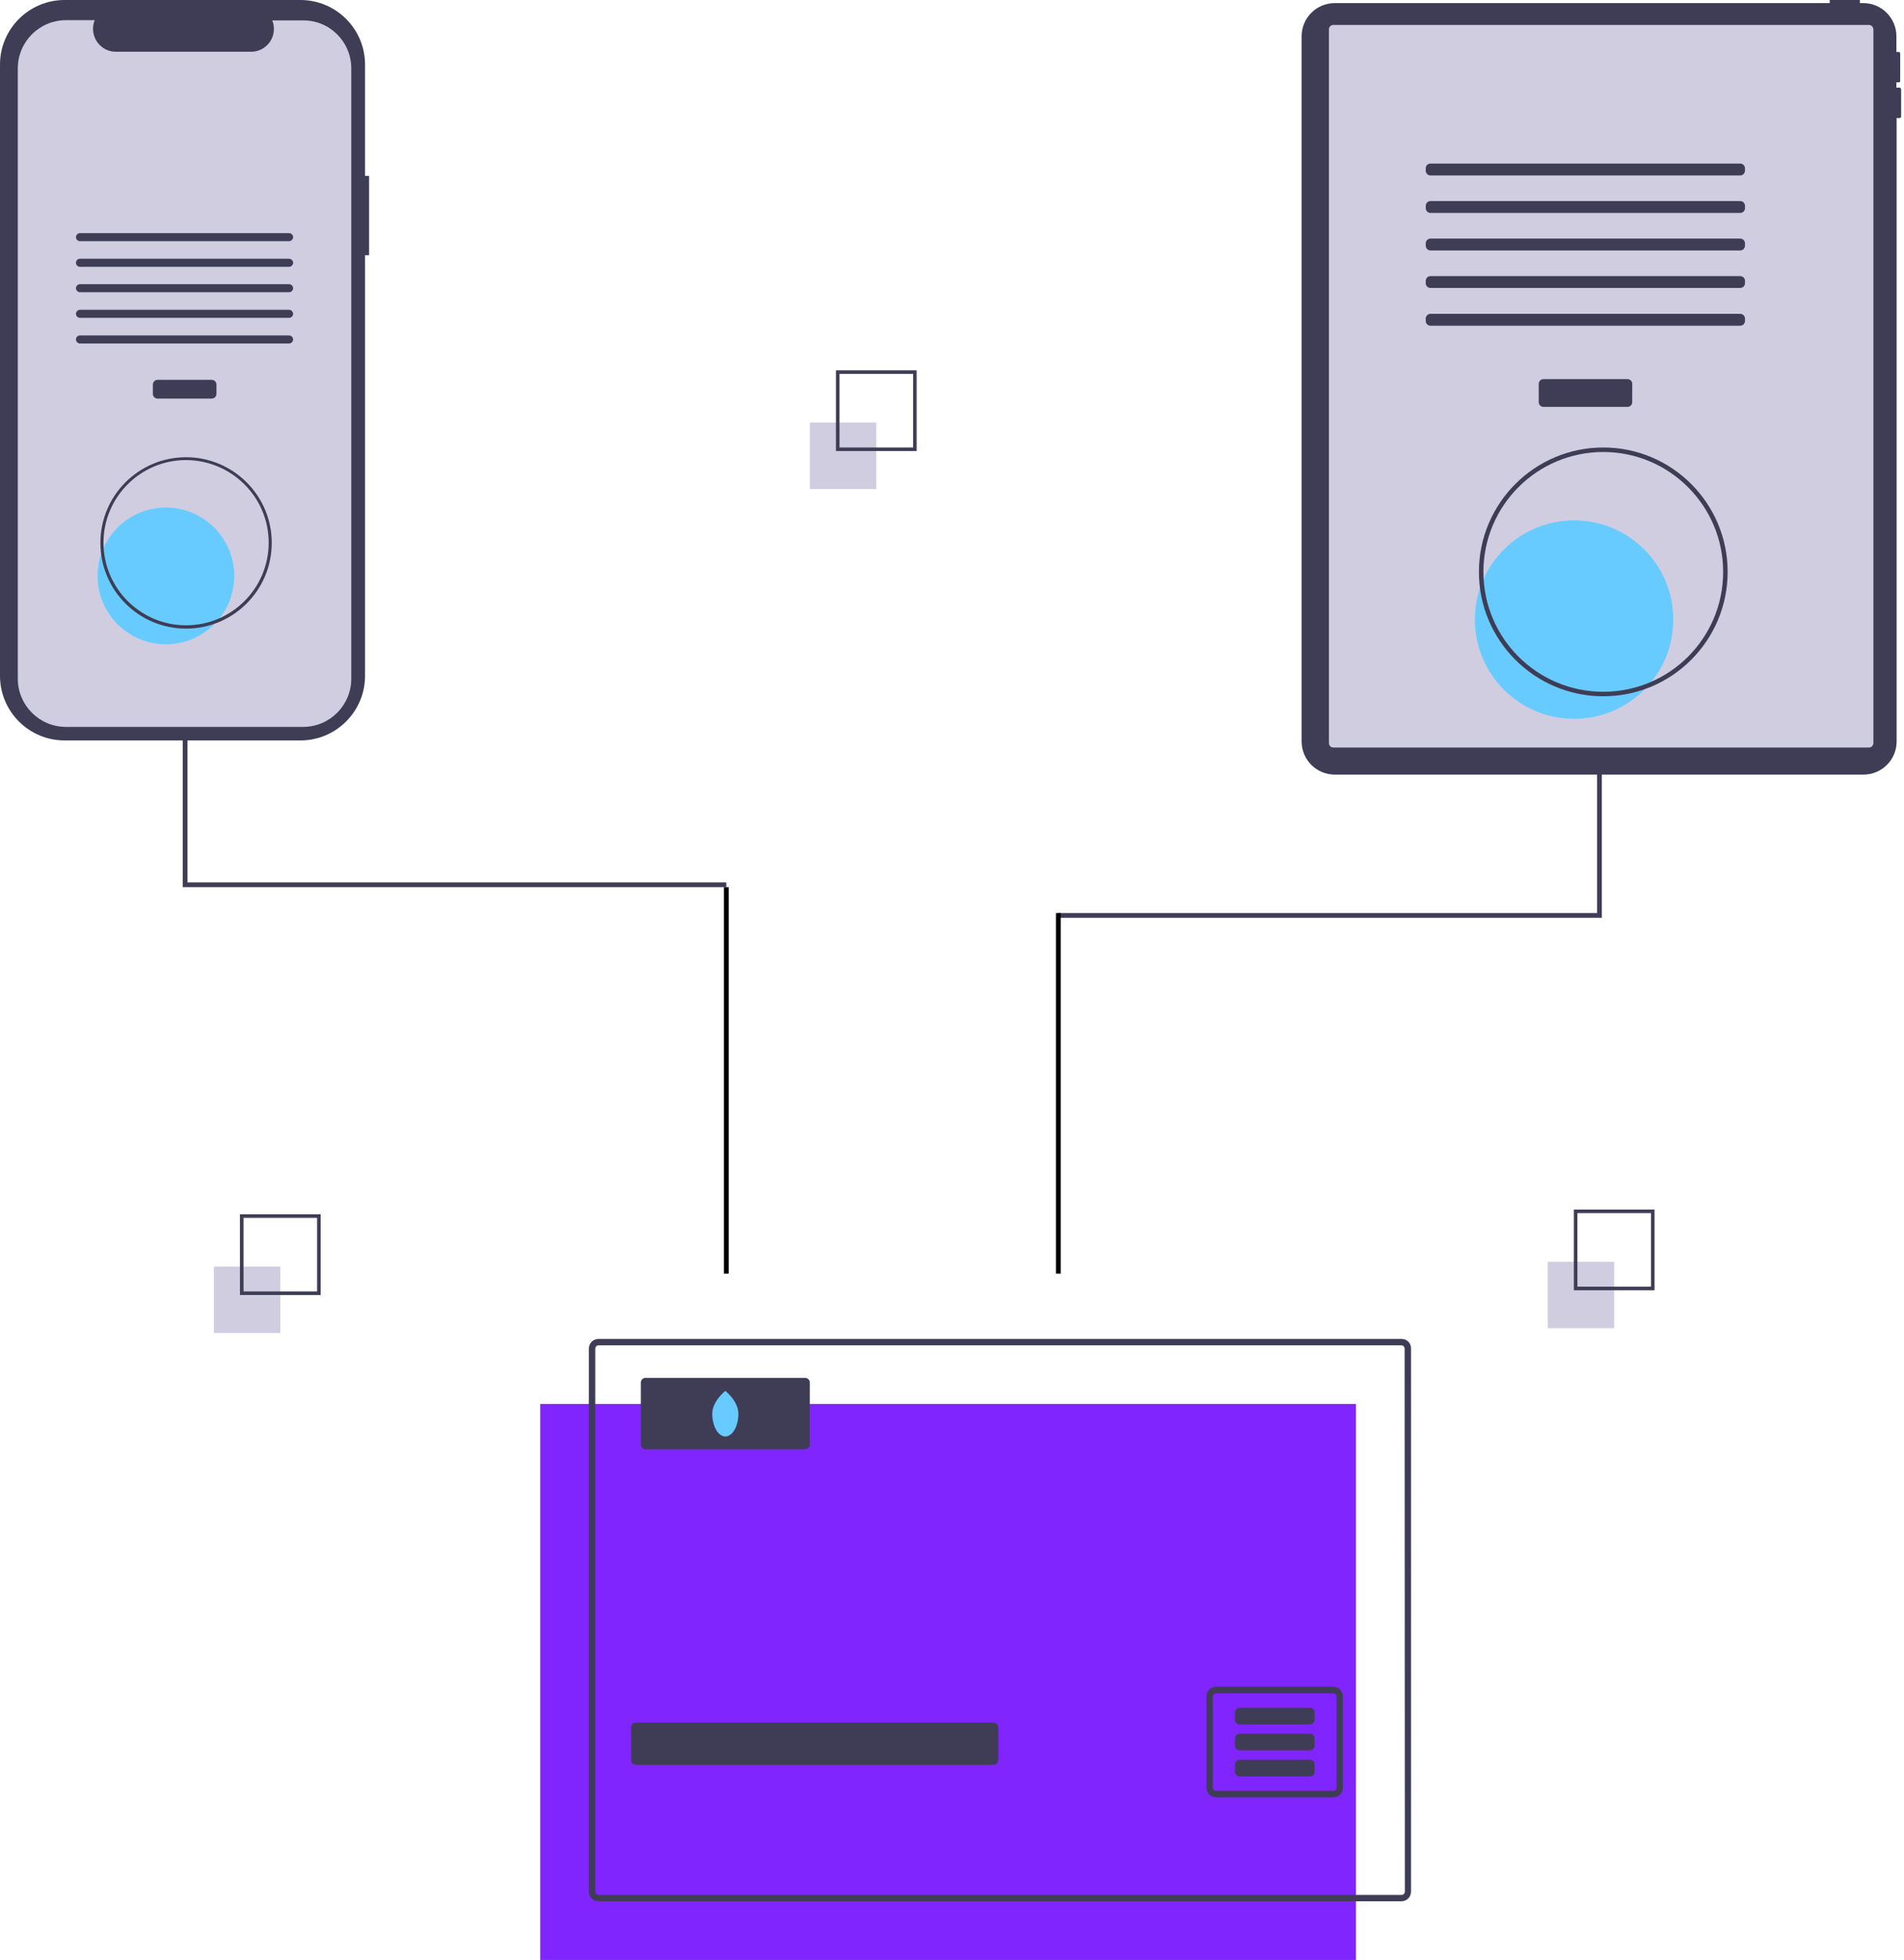 <?xml version="1.0" encoding="utf-8"?>
<!-- Generator: Adobe Illustrator 22.0.0, SVG Export Plug-In . SVG Version: 6.00 Build 0)  -->
<svg version="1.1" id="a335945a-1107-4320-8aa0-2afe397d1c78"
	 xmlns="http://www.w3.org/2000/svg" xmlns:xlink="http://www.w3.org/1999/xlink" x="0px" y="0px" viewBox="0 0 802.2 825.6"
	 style="enable-background:new 0 0 802.2 825.6;" xml:space="preserve">
<style type="text/css">
	.st0{fill:#8025FE;}
	.st1{fill:#3F3D56;}
	.st2{fill:#68CBFF;}
	.st3{fill:#D0CDE1;}
	.st4{fill:#3F3D56;stroke:#000000;stroke-width:2;stroke-miterlimit:10;}
</style>
<title>Playful cat</title>
<g>
	<title>online_transactions</title>
	<rect x="227.6" y="591.4" class="st0" width="343.7" height="234.2"/>
	<path class="st1" d="M590.5,564H252.2c-2.3,0-4.1,1.8-4.1,4.1v228.7c0,2.3,1.8,4.1,4.1,4.1l0,0h338.2c2.3,0,4.1-1.8,4.1-4.1l0,0
		V568.1C594.6,565.8,592.8,564,590.5,564z M591.9,796.8c0,0.8-0.6,1.4-1.4,1.4l0,0H252.2c-0.8,0-1.4-0.6-1.4-1.4l0,0V568.1
		c0-0.8,0.6-1.4,1.4-1.4h338.2c0.8,0,1.4,0.6,1.4,1.4L591.9,796.8L591.9,796.8z"/>
	<path class="st1" d="M267.9,725.6h150.7c1.1,0,2,0.9,2,2v13.8c0,1.1-0.9,2-2,2H267.9c-1.1,0-2-0.9-2-2v-13.8
		C265.9,726.5,266.8,725.6,267.9,725.6z"/>
	<path class="st1" d="M561.7,710.5h-49.3c-2.3,0-4.1,1.8-4.1,4.1l0,0V753c0,2.3,1.8,4.1,4.1,4.1l0,0h49.3c2.3,0,4.1-1.8,4.1-4.1l0,0
		v-38.3C565.8,712.4,564,710.5,561.7,710.5L561.7,710.5z M563.1,753c0,0.8-0.6,1.4-1.4,1.4h-49.3c-0.8,0-1.4-0.6-1.4-1.4v-38.3
		c0-0.8,0.6-1.4,1.4-1.4l0,0h49.3c0.8,0,1.4,0.6,1.4,1.4l0,0V753z"/>
	<path class="st1" d="M522.3,719.4h29.6c1.1,0,2,0.9,2,2v3c0,1.1-0.9,2-2,2h-29.6c-1.1,0-2-0.9-2-2v-3
		C520.3,720.3,521.2,719.4,522.3,719.4z"/>
	<path class="st1" d="M522.3,730.3h29.6c1.1,0,2,0.9,2,2v3c0,1.1-0.9,2-2,2h-29.6c-1.1,0-2-0.9-2-2v-3
		C520.3,731.2,521.2,730.3,522.3,730.3z"/>
	<path class="st1" d="M522.3,741.3h29.6c1.1,0,2,0.9,2,2v3c0,1.1-0.9,2-2,2h-29.6c-1.1,0-2-0.9-2-2v-3
		C520.3,742.2,521.2,741.3,522.3,741.3z"/>
	<path class="st1" d="M272,580.4h67.2c1.1,0,2,0.9,2,2v26.1c0,1.1-0.9,2-2,2H272c-1.1,0-2-0.9-2-2v-26.1
		C270,581.3,270.9,580.4,272,580.4z"/>
	<path class="st2" d="M311.1,595.5c0,5.3-2.5,9.6-5.5,9.6s-5.5-4.3-5.5-9.6c0-5.3,5.5-9.6,5.5-9.6S311.1,590.2,311.1,595.5z"/>
	<polygon class="st1" points="674.9,160.9 672.9,160.9 672.9,384.6 445.9,384.6 445.9,386.6 674.9,386.6 	"/>
	<polygon class="st1" points="306,373.7 77,373.7 77,148 79,148 79,371.7 306,371.7 	"/>
	<path class="st1" d="M800.3,36.9H799v-2.2h1c0.4,0,0.6-0.3,0.6-0.6V22.5c0-0.4-0.3-0.6-0.6-0.6l0,0h-1v-6.6c0-7.7-6.2-14-14-14l0,0
		h-1.4v-1.6c0-0.4-0.3-0.6-0.6-0.6l0,0h-11.5c-0.4,0-0.6,0.3-0.6,0.6l0,0v1.6H562.4c-7.7,0-14,6.2-14,14l0,0v297c0,7.7,6.2,14,14,14
		l0,0h222.7c7.7,0,14-6.2,14-14l0,0V49.7h1.3c0.4,0,0.6-0.3,0.6-0.6V37.6C800.9,37.2,800.6,36.9,800.3,36.9L800.3,36.9z"/>
	<path class="st3" d="M561.8,10.5h225.6c1.1,0,1.9,0.9,1.9,1.9V313c0,1.1-0.9,1.9-1.9,1.9H561.8c-1.1,0-1.9-0.9-1.9-1.9V12.4
		C559.9,11.3,560.8,10.5,561.8,10.5z"/>
	<path class="st1" d="M650.3,159.7h35.4c1.1,0,2,0.9,2,2v7.7c0,1.1-0.9,2-2,2h-35.4c-1.1,0-2-0.9-2-2v-7.7
		C648.3,160.6,649.2,159.7,650.3,159.7z"/>
	<path class="st1" d="M602.7,68.9h130.5c1.1,0,2,0.9,2,2v1c0,1.1-0.9,2-2,2H602.7c-1.1,0-2-0.9-2-2v-1
		C600.7,69.7,601.6,68.9,602.7,68.9z"/>
	<path class="st1" d="M602.7,84.7h130.5c1.1,0,2,0.9,2,2v1c0,1.1-0.9,2-2,2H602.7c-1.1,0-2-0.9-2-2v-1
		C600.7,85.6,601.6,84.7,602.7,84.7z"/>
	<path class="st1" d="M602.7,100.5h130.5c1.1,0,2,0.9,2,2v1c0,1.1-0.9,2-2,2H602.7c-1.1,0-2-0.9-2-2v-1
		C600.7,101.4,601.6,100.5,602.7,100.5z"/>
	<path class="st1" d="M602.7,116.3h130.5c1.1,0,2,0.9,2,2v1c0,1.1-0.9,2-2,2H602.7c-1.1,0-2-0.9-2-2v-1
		C600.7,117.2,601.6,116.3,602.7,116.3z"/>
	<path class="st1" d="M602.7,132.2h130.5c1.1,0,2,0.9,2,2v1c0,1.1-0.9,2-2,2H602.7c-1.1,0-2-0.9-2-2v-1
		C600.7,133.1,601.6,132.2,602.7,132.2z"/>
	<circle class="st2" cx="663.2" cy="261" r="41.8"/>
	<path class="st1" d="M675.5,293.3c-28.9,0-52.4-23.5-52.4-52.4s23.5-52.4,52.4-52.4s52.4,23.5,52.4,52.4l0,0
		C727.9,269.8,704.4,293.3,675.5,293.3z M675.5,190.4c-27.9,0-50.5,22.6-50.5,50.5c0,27.9,22.6,50.5,50.5,50.5s50.5-22.6,50.5-50.5
		l0,0C726,213.1,703.4,190.4,675.5,190.4z"/>
	<path class="st1" d="M155.5,74.1h-1.7V27.2c0-15-12.2-27.2-27.2-27.2l0,0H27.2C12.2,0,0,12.2,0,27.2l0,0v257.5
		c0,15,12.2,27.2,27.2,27.2l0,0h99.4c15,0,27.2-12.2,27.2-27.2l0,0V107.5h1.7V74.1z"/>
	<path class="st3" d="M148,28.8v257.1c0,11.2-9.1,20.3-20.3,20.3H27.8c-11.2,0-20.3-9.1-20.3-20.3V28.8c0-11.2,9.1-20.3,20.3-20.3
		h12.1c-2,4.9,0.4,10.6,5.3,12.6c1.2,0.5,2.4,0.7,3.6,0.7h57c5.3,0,9.6-4.3,9.6-9.6c0-1.2-0.2-2.5-0.7-3.6h13
		C138.9,8.5,148,17.6,148,28.8z"/>
	<path class="st1" d="M66.4,160h22.8c1.1,0,2,0.9,2,2v3.9c0,1.1-0.9,2-2,2H66.4c-1.1,0-2-0.9-2-2V162C64.4,160.9,65.3,160,66.4,160z
		"/>
	<path class="st1" d="M33.7,98.2h88.1c0.9,0,1.7,0.8,1.7,1.7l0,0c0,0.9-0.8,1.7-1.7,1.7H33.7c-0.9,0-1.7-0.8-1.7-1.7l0,0
		C32,99,32.8,98.2,33.7,98.2z"/>
	<path class="st1" d="M33.7,109h88.1c0.9,0,1.7,0.8,1.7,1.7l0,0c0,0.9-0.8,1.7-1.7,1.7H33.7c-0.9,0-1.7-0.8-1.7-1.7l0,0
		C32,109.7,32.8,109,33.7,109z"/>
	<path class="st1" d="M33.7,119.7h88.1c0.9,0,1.7,0.8,1.7,1.7l0,0c0,0.9-0.8,1.7-1.7,1.7H33.7c-0.9,0-1.7-0.8-1.7-1.7l0,0
		C32,120.5,32.8,119.7,33.7,119.7z"/>
	<path class="st1" d="M33.7,130.5h88.1c0.9,0,1.7,0.8,1.7,1.7l0,0c0,0.9-0.8,1.7-1.7,1.7H33.7c-0.9,0-1.7-0.8-1.7-1.7l0,0
		C32,131.3,32.8,130.5,33.7,130.5z"/>
	<path class="st1" d="M33.7,141.3h88.1c0.9,0,1.7,0.8,1.7,1.7l0,0c0,0.9-0.8,1.7-1.7,1.7H33.7c-0.9,0-1.7-0.8-1.7-1.7l0,0
		C32,142,32.8,141.3,33.7,141.3z"/>
	<circle class="st2" cx="69.9" cy="242.6" r="28.8"/>
	<path class="st1" d="M78.4,264.8c-20,0-36.1-16.2-36.1-36.1c0-20,16.2-36.1,36.1-36.1s36.1,16.2,36.1,36.1l0,0
		C114.5,248.6,98.3,264.8,78.4,264.8z M78.4,193.8c-19.2,0-34.8,15.6-34.8,34.8s15.6,34.8,34.8,34.8s34.8-15.6,34.8-34.8
		S97.6,193.9,78.4,193.8z"/>
	<rect x="90.1" y="533.5" class="st3" width="28" height="28"/>
	<path class="st1" d="M135.1,545.5h-34v-34h34V545.5z M102.6,544h31v-31h-31V544z"/>
	<rect x="652.1" y="531.5" class="st3" width="28" height="28"/>
	<path class="st1" d="M697.1,543.5h-34v-34h34V543.5z M664.6,542h31v-31h-31V542z"/>
	<line class="st4" x1="306" y1="373.7" x2="306" y2="536.5"/>
	<line class="st4" x1="445.9" y1="384.6" x2="445.9" y2="536.5"/>
	<rect x="341.2" y="178" class="st3" width="28" height="28"/>
	<path class="st1" d="M386.2,190h-34v-34h34V190z M353.7,188.5h31v-31h-31V188.5z"/>
</g>
</svg>
